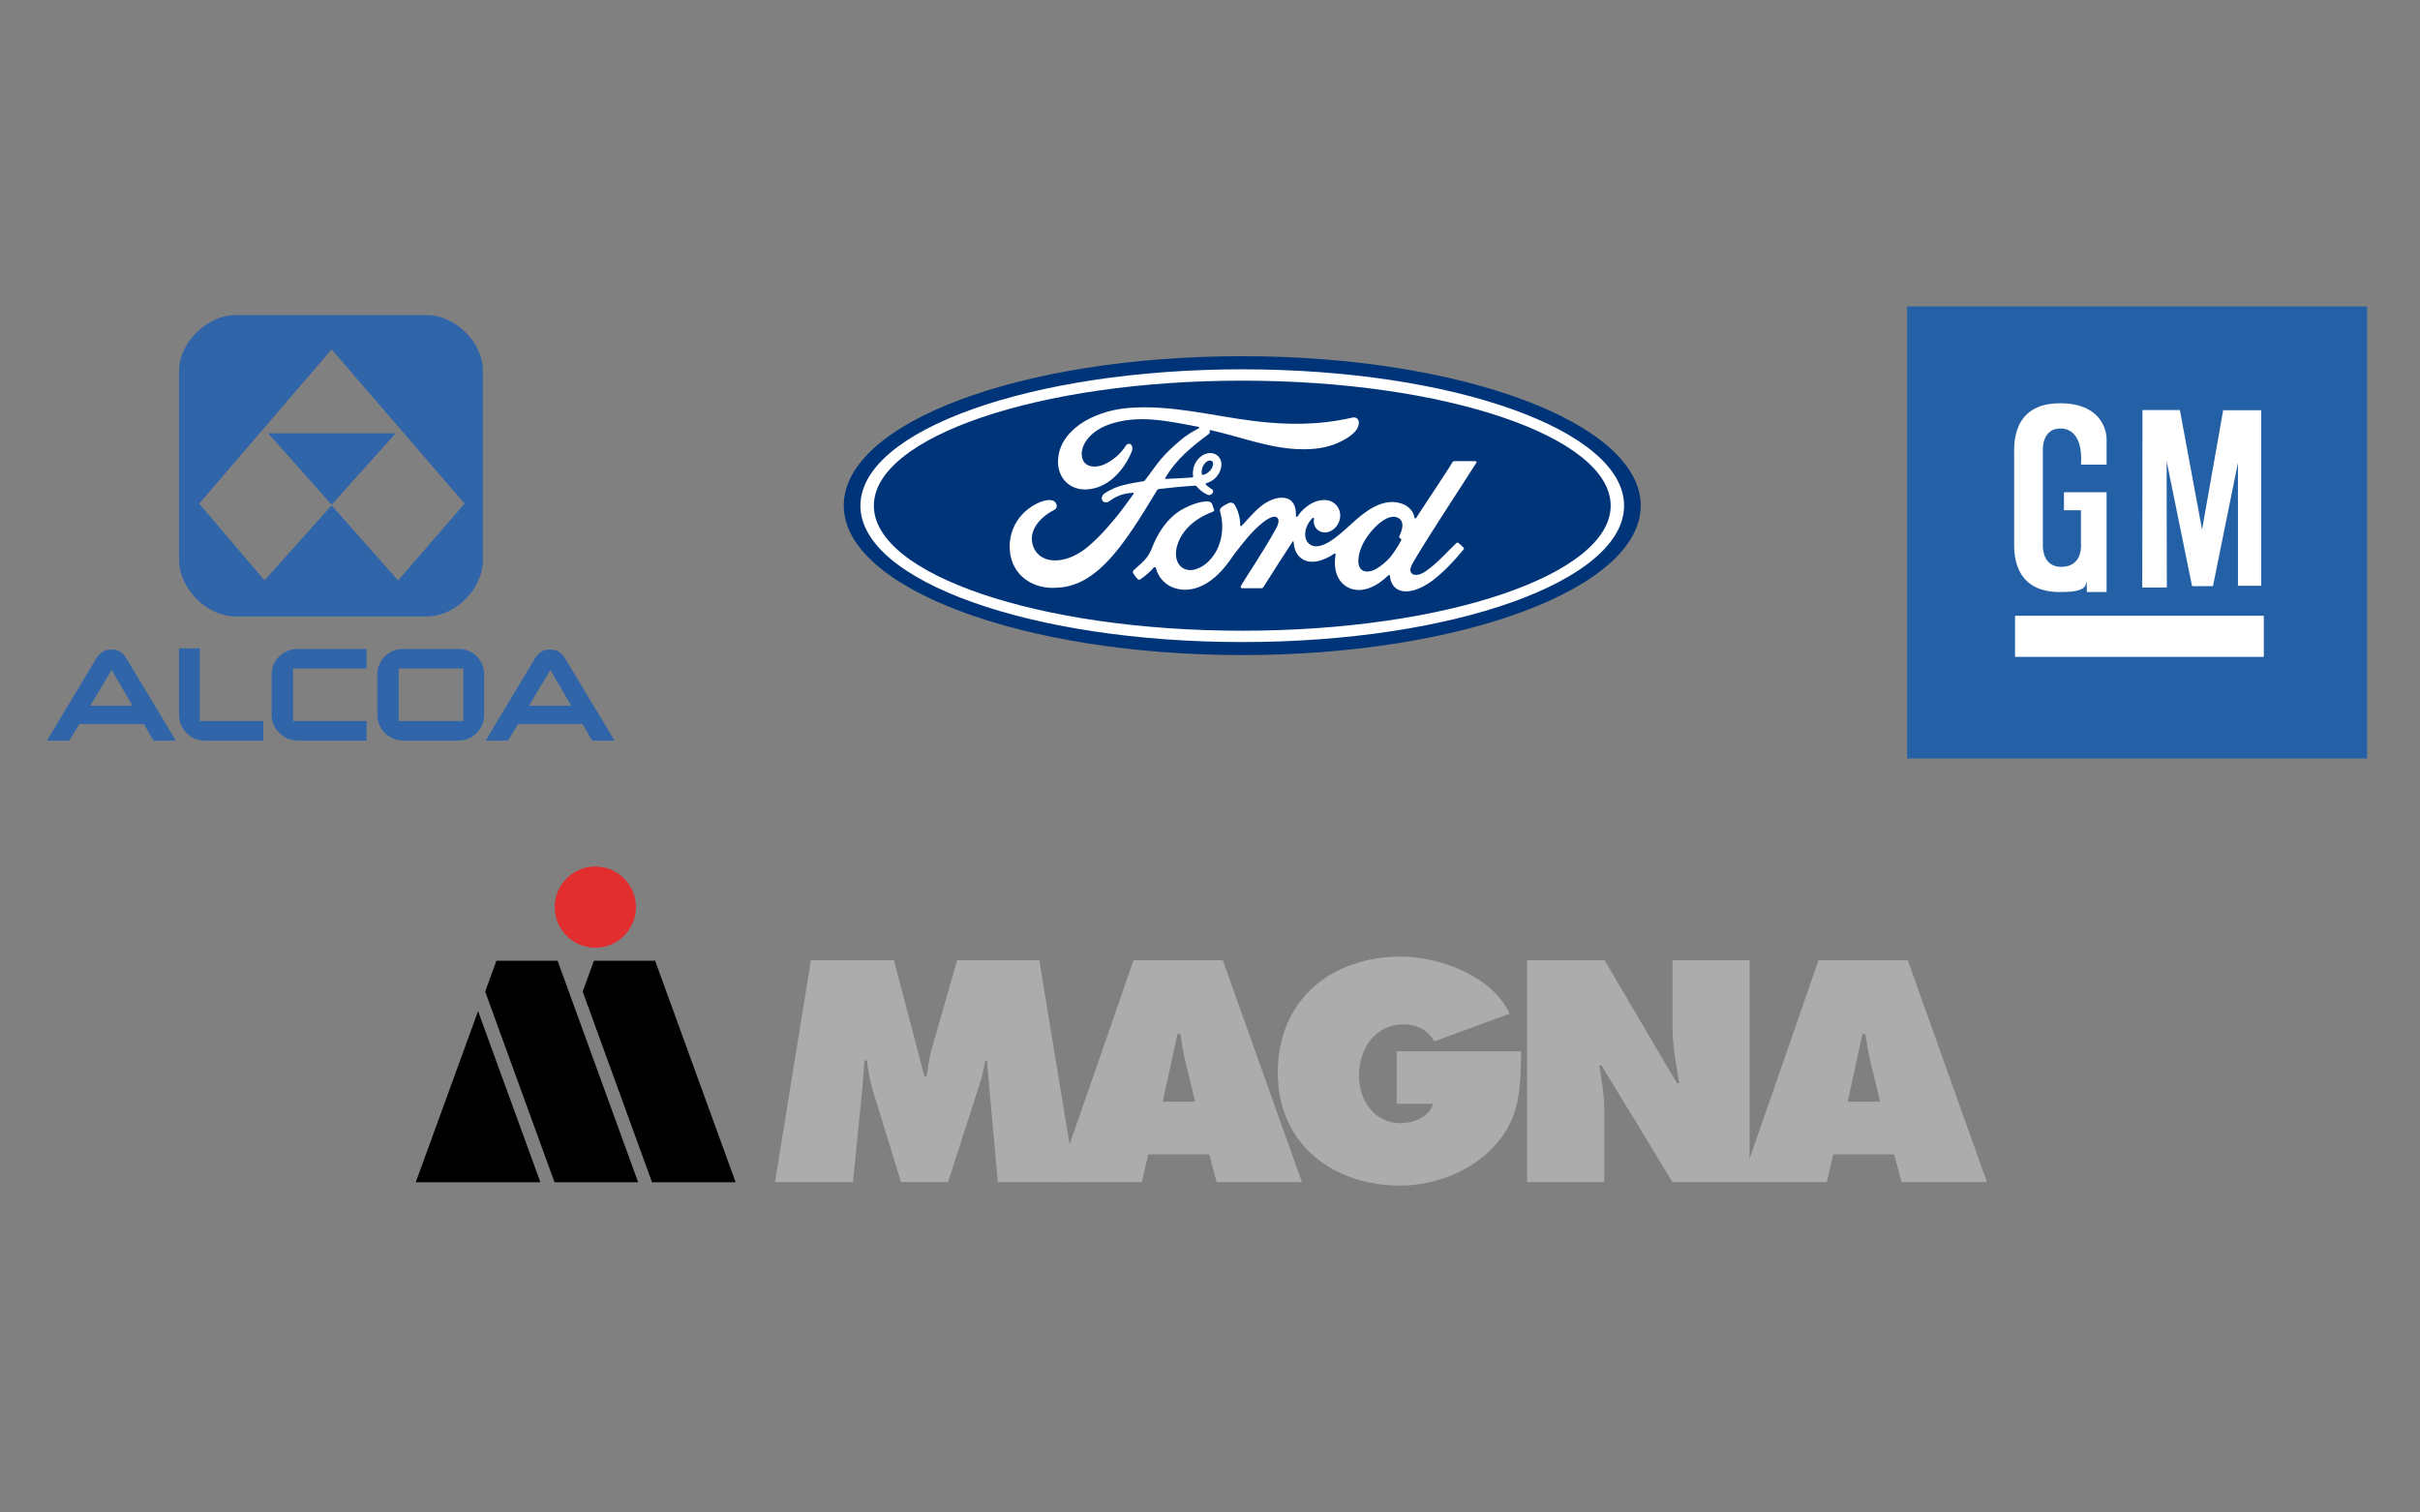 <svg width="320" height="200" viewBox="0 0 320 200" fill="none" xmlns="http://www.w3.org/2000/svg">
<rect x="0" y="0" width="320" height="200" fill="#808080" stroke="none"/>
<g id="brands 2">
<g id="alcoa">
<path id="path10550" fill-rule="evenodd" clip-rule="evenodd" d="M56.407 81.515H31.131C27.363 81.515 23.674 77.843 23.674 74.014V49.011C23.674 45.339 27.363 41.667 31.131 41.667H56.407C60.253 41.667 63.864 45.339 63.864 49.011V74.014C63.864 77.843 60.254 81.515 56.407 81.515V81.515ZM43.848 46.199L26.343 66.591L34.978 76.749L43.848 66.826L52.639 76.749L61.431 66.591L43.848 46.199Z" fill="#3165AA"/>
<path id="path10552" fill-rule="evenodd" clip-rule="evenodd" d="M39.374 97.767C37.569 97.767 36.077 96.282 36.077 94.564V89.173C36.077 87.375 37.569 85.969 39.374 85.969H48.322V88.235H38.589V95.501H48.322V97.767H39.374V97.767ZM27.049 97.767C25.244 97.767 23.831 96.282 23.831 94.564V85.891H26.264V95.501H34.664V97.767H27.049ZM60.646 97.767H53.267C51.541 97.767 50.049 96.282 50.049 94.564V89.173C50.049 87.375 51.541 85.969 53.267 85.969H60.646C62.451 85.969 63.864 87.375 63.864 89.173V94.564C63.864 96.283 62.452 97.767 60.646 97.767ZM52.561 95.501H61.431V88.235H52.561V95.501ZM20.377 97.767H22.968L16.531 87.063C16.06 86.36 15.511 86.047 14.726 86.047C13.941 86.047 13.391 86.36 12.92 87.063L6.483 97.767H9.074L10.408 95.579H19.122L20.377 97.767ZM11.664 93.469L14.647 88.469L14.726 88.39L14.883 88.469L17.788 93.469H11.664ZM78.386 97.767H80.977L74.54 87.063C74.069 86.36 73.52 86.047 72.735 86.047C71.95 86.047 71.4 86.36 70.929 87.063L64.493 97.767H67.083L68.418 95.579H77.131L78.386 97.767ZM69.673 93.469L72.656 88.469L72.734 88.39L72.891 88.469L75.796 93.469H69.673Z" fill="#3165AA" stroke="#3165AA" stroke-width="0.319" stroke-miterlimit="2.613"/>
<path id="path10554" fill-rule="evenodd" clip-rule="evenodd" d="M43.848 66.748L35.449 57.294H52.326L43.848 66.748Z" fill="#3165AA"/>
</g>
<g id="ford">
<path id="path10570" d="M164.267 47.101C135.021 47.101 111.573 55.868 111.573 66.859C111.573 77.784 135.214 86.621 164.267 86.621C193.323 86.621 216.96 77.756 216.96 66.859C216.96 55.962 193.323 47.101 164.267 47.101" fill="#003478"/>
<g id="g10578">
<path id="path10572" d="M185.024 71.044C185.038 71.138 185.156 71.223 185.269 71.266C185.316 71.28 185.335 71.308 185.287 71.407C184.958 72.105 184.661 72.51 184.251 73.123C183.874 73.688 183.445 74.127 182.931 74.551C182.148 75.197 181.069 75.894 180.174 75.427C179.778 75.22 179.608 74.664 179.613 74.216C179.632 72.948 180.197 71.652 181.234 70.375C182.502 68.82 183.902 68.009 184.816 68.447C185.768 68.904 185.467 70.003 185.042 70.865C185.013 70.92 185.006 70.984 185.024 71.044V71.044ZM195.223 61.194C195.289 61.071 195.223 60.982 195.067 60.982H192.404C192.206 60.982 192.103 61.01 192.013 61.194C191.707 61.778 187.983 67.354 187.291 68.438C187.177 68.603 187.031 68.579 187.017 68.391C186.947 67.75 186.39 67.01 185.514 66.656C184.882 66.401 184.194 66.32 183.52 66.421C182.295 66.59 181.206 67.236 180.244 67.962C178.802 69.06 177.558 70.483 175.946 71.539C175.065 72.109 173.863 72.609 173.057 71.864C172.331 71.19 172.411 69.687 173.528 68.527C173.646 68.405 173.787 68.509 173.764 68.617C173.704 68.869 173.711 69.133 173.786 69.381C173.86 69.629 173.999 69.853 174.188 70.031C174.673 70.465 175.366 70.516 175.965 70.219C176.3 70.045 176.587 69.791 176.802 69.481C177.017 69.171 177.154 68.813 177.2 68.438C177.239 68.162 177.221 67.881 177.147 67.612C177.073 67.344 176.945 67.093 176.77 66.876C176.595 66.66 176.377 66.481 176.129 66.353C175.882 66.224 175.611 66.148 175.333 66.128C174.409 66.062 173.519 66.383 172.651 67.099C172.242 67.43 171.886 67.82 171.596 68.259C171.501 68.391 171.365 68.4 171.369 68.212C171.412 66.694 170.785 65.841 169.531 65.813C168.56 65.789 167.519 66.317 166.708 66.963C165.822 67.674 165.044 68.622 164.21 69.508C164.111 69.621 164.022 69.616 163.989 69.404C163.993 68.462 163.737 67.537 163.249 66.732C163.162 66.606 163.033 66.517 162.885 66.482C162.737 66.446 162.581 66.466 162.447 66.538C162.311 66.609 161.844 66.821 161.505 67.099C161.335 67.241 161.269 67.439 161.344 67.698C161.792 69.197 161.693 70.903 161.085 72.345C160.524 73.665 159.44 74.857 158.163 75.258C157.324 75.526 156.447 75.394 155.905 74.645C155.165 73.618 155.462 71.831 156.57 70.342C157.55 69.032 158.964 68.202 160.374 67.665C160.539 67.604 160.576 67.495 160.529 67.354L160.279 66.666C160.147 66.317 159.784 66.265 159.346 66.312C158.319 66.43 157.395 66.784 156.48 67.269C154.091 68.551 152.889 71.03 152.366 72.359C152.188 72.857 151.935 73.324 151.616 73.745C151.239 74.216 150.768 74.65 149.901 75.409C149.854 75.452 149.821 75.509 149.809 75.572C149.796 75.634 149.803 75.699 149.83 75.757C150.008 76.081 150.231 76.376 150.495 76.634C150.636 76.705 150.801 76.606 150.867 76.559C151.47 76.149 152.196 75.498 152.55 75.055C152.672 74.904 152.804 74.97 152.87 75.197C153.03 75.785 153.332 76.326 153.749 76.77C154.167 77.215 154.687 77.55 155.264 77.746C157.456 78.486 159.733 77.416 161.448 75.55C162.537 74.372 162.933 73.603 163.352 73.09C164.059 72.208 165.459 70.243 167.123 68.985C167.736 68.518 168.457 68.165 168.82 68.4C169.112 68.589 169.206 69.027 168.739 69.88C167.043 72.981 164.545 76.62 164.083 77.506C163.998 77.657 164.073 77.779 164.234 77.779H166.807C166.944 77.77 167.005 77.709 167.071 77.614C168.372 75.574 169.597 73.632 170.912 71.629C170.988 71.506 171.054 71.6 171.054 71.652C171.087 72.114 171.195 72.75 171.478 73.17C171.682 73.512 171.972 73.795 172.319 73.99C172.666 74.186 173.059 74.286 173.457 74.282C174.01 74.29 174.558 74.174 175.06 73.943C175.607 73.74 176.05 73.476 176.38 73.236C176.578 73.099 176.615 73.33 176.606 73.363C176.304 74.98 176.676 76.898 178.288 77.699C180.211 78.642 182.328 77.313 183.548 76.106C183.666 75.988 183.793 76.002 183.808 76.252C183.836 76.714 184.043 77.256 184.42 77.643C185.438 78.665 187.498 78.255 189.562 76.658C190.891 75.635 192.277 74.188 193.531 72.656C193.578 72.6 193.616 72.505 193.521 72.406C193.333 72.208 193.055 71.982 192.866 71.803C192.781 71.728 192.654 71.751 192.583 71.803C191.297 73.028 190.137 74.419 188.469 75.574C187.903 75.965 187.008 76.281 186.602 75.739C186.442 75.526 186.461 75.234 186.617 74.843C187.102 73.632 194.818 61.882 195.223 61.189" fill="white"/>
<path id="path10574" d="M158.913 62.612C158.946 62.787 159.016 62.82 159.097 62.801C159.536 62.681 159.918 62.407 160.171 62.028C160.407 61.689 160.515 61.198 160.284 61.001C160.077 60.826 159.742 60.873 159.492 61.095C159.28 61.282 159.117 61.518 159.016 61.782C158.915 62.047 158.879 62.331 158.913 62.612V62.612ZM139.245 77.737C136.37 77.756 133.834 75.979 133.542 72.897C133.373 71.294 133.835 69.688 134.828 68.419C135.686 67.302 137.138 66.378 138.363 66.152C138.759 66.077 139.296 66.124 139.518 66.388C139.867 66.793 139.768 67.236 139.419 67.415C138.481 67.891 137.355 68.711 136.798 69.828C136.542 70.303 136.419 70.839 136.445 71.378C136.471 71.917 136.644 72.439 136.945 72.887C138.099 74.631 141.323 74.678 144.316 71.897C145.061 71.214 145.72 70.559 146.394 69.786C147.714 68.278 148.152 67.726 149.906 65.294C149.925 65.266 149.934 65.228 149.925 65.214C149.91 65.181 149.887 65.176 149.835 65.167C148.666 65.205 147.643 65.553 146.654 66.293C146.371 66.501 145.956 66.472 145.777 66.199C145.579 65.888 145.72 65.483 146.05 65.257C147.643 64.144 149.387 63.946 151.169 63.645C151.169 63.645 151.291 63.645 151.395 63.517C152.126 62.575 152.677 61.731 153.455 60.784C154.242 59.822 155.255 58.936 156.028 58.272C157.112 57.343 157.805 57.032 158.507 56.645C158.696 56.551 158.484 56.433 158.427 56.433C154.492 55.693 150.405 54.737 146.498 56.184C143.793 57.192 142.605 59.341 143.175 60.774C143.581 61.792 144.919 61.953 146.173 61.34C147.21 60.836 148.176 60.011 148.859 58.955C149.237 58.366 150.042 58.79 149.609 59.813C148.464 62.499 146.281 64.63 143.623 64.719C141.356 64.795 139.895 63.126 139.9 61.071C139.909 57.018 144.424 54.35 149.161 53.95C154.873 53.478 160.284 55.001 165.954 55.689C170.3 56.212 174.466 56.226 178.835 55.217C179.354 55.109 179.712 55.439 179.684 55.957C179.637 56.712 179.052 57.437 177.615 58.22C175.979 59.12 174.268 59.393 172.477 59.407C168.16 59.445 164.135 57.758 159.964 56.853C159.968 57.037 160.02 57.254 159.869 57.371C157.56 59.068 155.472 60.798 154.072 63.225C154.025 63.282 154.053 63.338 154.134 63.329C155.35 63.267 156.438 63.234 157.574 63.14C157.767 63.126 157.777 63.079 157.763 62.933C157.701 62.485 157.749 62.028 157.902 61.602C158.054 61.177 158.307 60.794 158.639 60.487C159.393 59.813 160.336 59.733 160.963 60.223C161.67 60.774 161.609 61.773 161.222 62.518C161.048 62.846 160.81 63.136 160.521 63.37C160.233 63.603 159.901 63.777 159.544 63.88C159.544 63.88 159.412 63.908 159.431 64.026C159.455 64.215 160.313 64.691 160.383 64.818C160.454 64.941 160.416 65.124 160.289 65.266C160.239 65.327 160.175 65.377 160.104 65.411C160.032 65.445 159.954 65.463 159.874 65.464C159.728 65.464 159.639 65.412 159.45 65.308C159.001 65.068 158.601 64.745 158.272 64.356C158.159 64.22 158.102 64.215 157.833 64.234C156.608 64.304 154.694 64.488 153.403 64.648C153.087 64.686 153.04 64.747 152.979 64.856C150.914 68.259 148.709 71.93 146.286 74.391C143.694 77.025 141.535 77.718 139.245 77.737V77.737Z" fill="white"/>
<path id="path10576" d="M164.267 50.334C137.359 50.334 115.551 57.767 115.551 66.868C115.551 75.965 137.359 83.402 164.267 83.402C191.174 83.402 212.982 75.965 212.982 66.868C212.982 57.772 191.17 50.334 164.267 50.334ZM164.267 84.901C136.379 84.901 113.774 76.827 113.774 66.868C113.774 56.905 136.379 48.836 164.267 48.836C192.15 48.836 214.754 56.905 214.754 66.868C214.754 76.827 192.15 84.901 164.267 84.901Z" fill="white"/>
</g>
</g>
<g id="gm">
<path id="path10597" fill-rule="evenodd" clip-rule="evenodd" d="M258.426 48.236H308.092V94.221H258.426V48.236Z" fill="white"/>
<path id="path10599" fill-rule="evenodd" clip-rule="evenodd" d="M252.185 100.289H313.01V40.529H252.185V100.289ZM283.302 54.218H288.249L291.182 70.035L293.972 54.247H299.005V77.455H295.928V61.177L292.62 77.512H289.86L286.495 60.976L286.524 77.685H283.273L283.302 54.218ZM266.334 65.117V60.056C266.334 58.934 265.989 53.384 272.288 53.326C278.586 53.269 278.557 57.957 278.557 57.957V61.437H275.164C275.164 61.437 275.71 56.778 272.547 56.662C269.929 56.576 270.131 59.596 270.131 59.596V72.02C270.131 72.02 269.929 74.953 272.547 74.953C275.509 74.953 275.164 71.905 275.164 71.905V67.476H272.921V65.089H278.557V78.289H275.94V76.909L275.739 77.455C275.278 78.231 273.725 78.289 272.287 78.289C265.989 78.231 266.334 72.681 266.334 71.559V65.117ZM266.45 86.859V81.424H299.35V86.859H266.45Z" fill="#2360A5"/>
</g>
<g id="magna">
<g id="g10624">
<path id="path10618" d="M107.23 126.965H118.202L122.249 142.372H122.522C122.716 141.089 122.912 139.727 123.262 138.484L126.567 126.965H137.426L142.249 156.303H131.939L130.497 140.234H130.304C130.11 141.205 129.915 142.216 129.604 143.151L125.363 156.303H119.137L115.324 143.889C115.013 142.644 114.739 141.477 114.661 140.233H114.311C114.234 141.4 114.157 142.606 114.039 143.771L112.793 156.302H102.482L107.23 126.965Z" fill="#ACACAC"/>
<path id="path10620" d="M158.029 145.681L156.785 140.506C156.473 139.259 156.278 137.976 156.082 136.731H155.695L153.749 145.681H158.029ZM150.985 156.303H139.702L149.896 126.965H161.687L172.154 156.303H160.869L159.898 152.644H151.842L150.985 156.303ZM201.139 139.027C201.058 143.813 201.058 147.82 197.596 151.554C194.482 154.941 189.699 156.769 185.146 156.769C176.198 156.769 168.961 151.244 168.961 141.828C168.961 132.257 176.002 126.498 185.224 126.498C190.321 126.498 197.326 129.027 199.62 134.046L189.659 137.705C188.842 136.226 187.326 135.448 185.613 135.448C181.802 135.448 179.698 138.716 179.698 142.256C179.698 145.484 181.722 148.52 185.184 148.52C186.859 148.52 188.998 147.741 189.503 145.952H184.68V139.027H201.139ZM201.935 126.965H212.17L221.74 143.229H222.05C221.624 140.777 221.156 138.249 221.156 135.759V126.965H231.349V156.303H221.156L211.78 140.895H211.469C211.818 142.917 212.13 144.824 212.13 146.771V156.303H201.935V126.965Z" fill="#ACACAC"/>
<path id="path10622" d="M248.609 145.681L247.362 140.506C247.052 139.259 246.857 137.976 246.661 136.731H246.273L244.327 145.681H248.609ZM241.566 156.303H230.282L240.475 126.965H252.265L262.732 156.303H251.448L250.476 152.644H242.422L241.566 156.303Z" fill="#ACACAC"/>
</g>
<path id="path10626" d="M86.22 156.332L97.275 156.333L86.629 127.044L78.536 127.043L77.049 131.119L86.22 156.332Z" fill="black"/>
<path id="path10628" d="M78.723 114.581C75.757 114.581 73.353 116.984 73.353 119.952C73.353 122.916 75.757 125.321 78.723 125.321C81.689 125.321 84.092 122.916 84.092 119.952C84.092 116.984 81.689 114.581 78.723 114.581" fill="#E22E2F"/>
<path id="path10630" d="M54.977 156.332L71.457 156.33L63.215 133.706L54.977 156.332ZM73.326 156.332L84.381 156.333L73.732 127.044L65.641 127.043L64.155 131.119L73.326 156.332Z" fill="black"/>
</g>
</g>
</svg>
